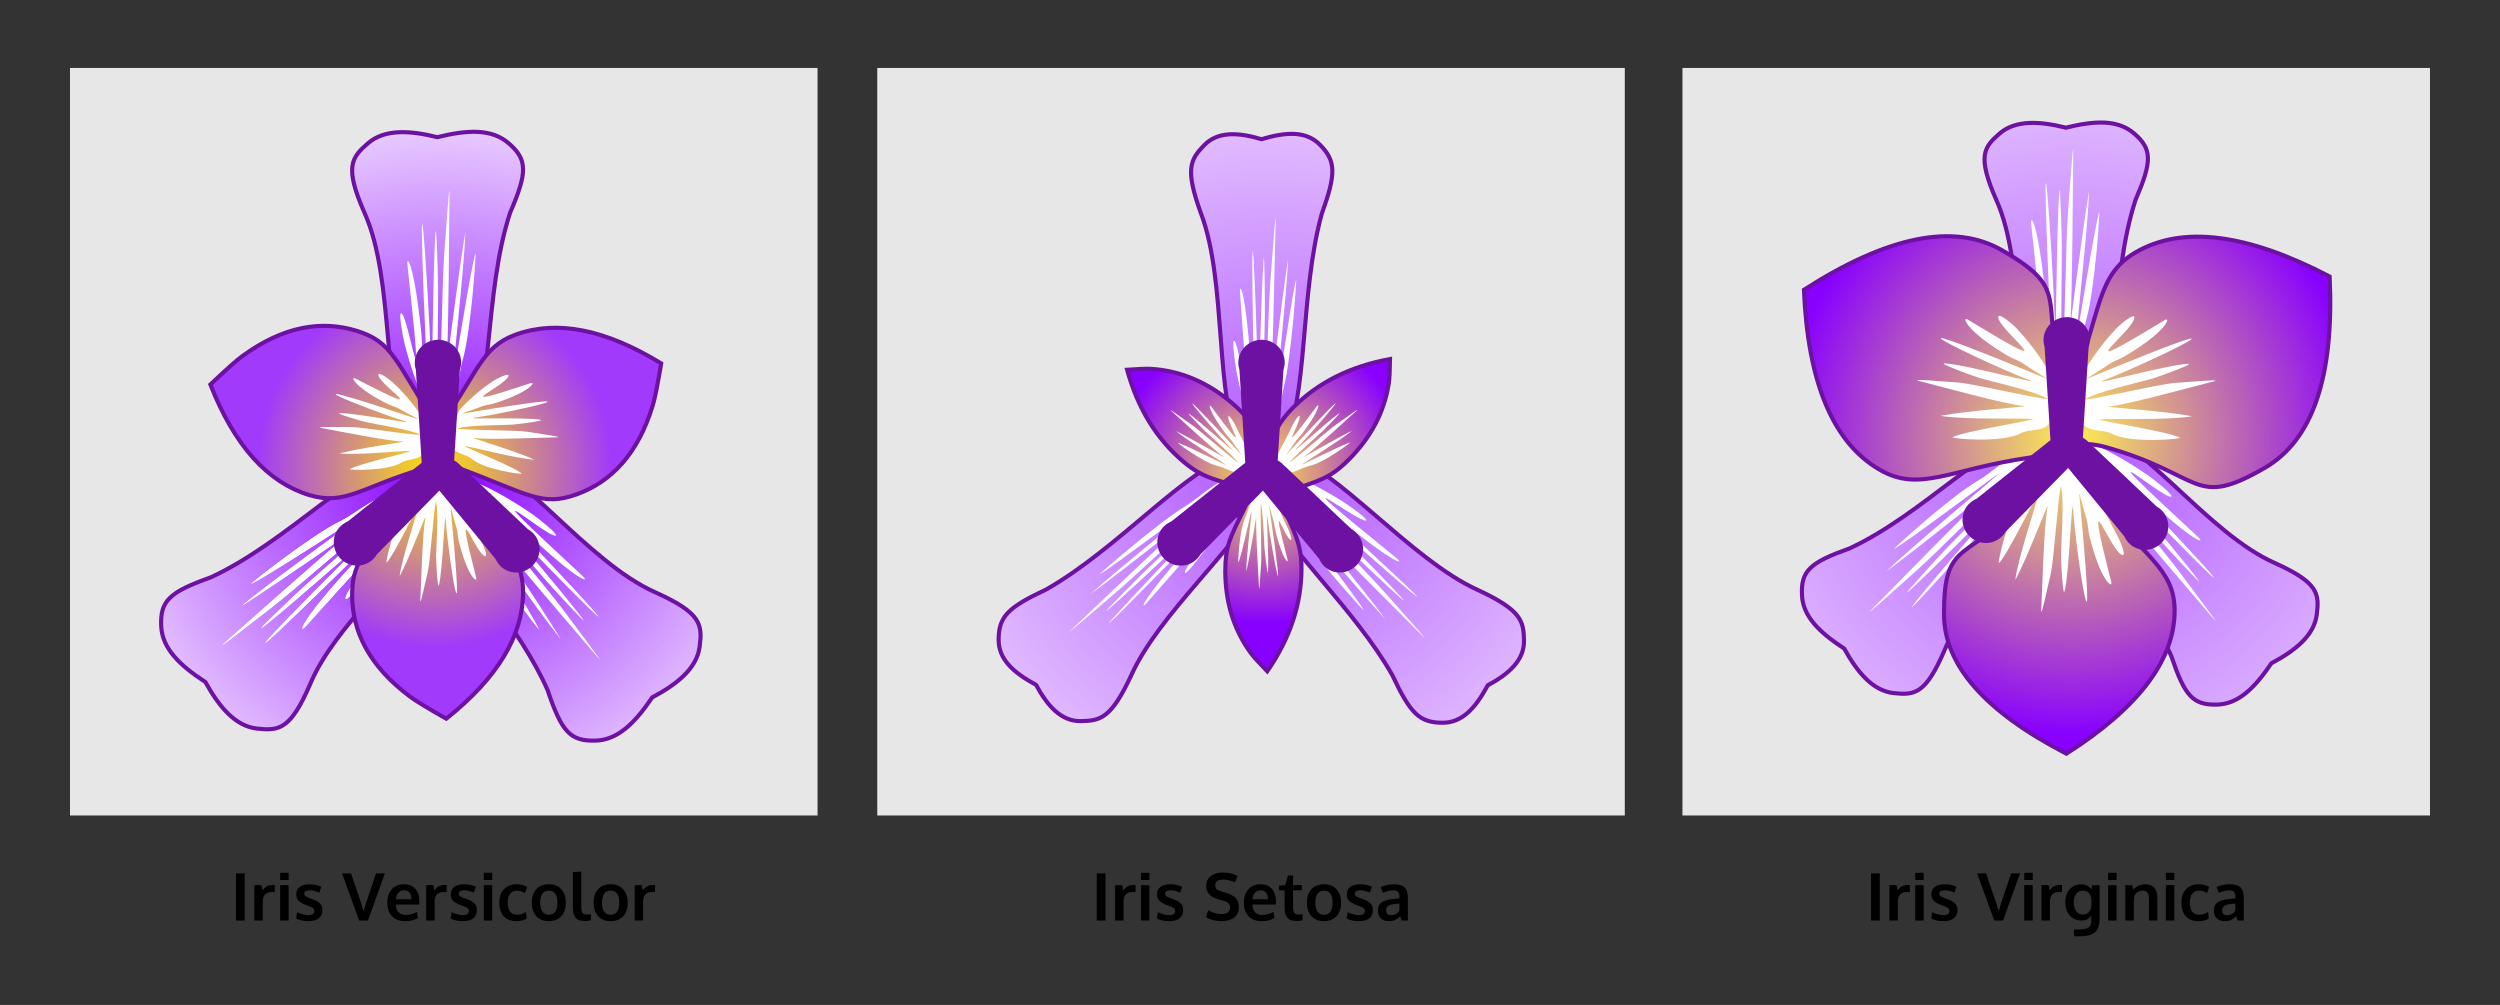 <?xml version="1.0" encoding="UTF-8"?>
<svg width="1214px" height="488px" viewBox="0 0 1214 488" version="1.1" xmlns="http://www.w3.org/2000/svg" xmlns:xlink="http://www.w3.org/1999/xlink">
    <rect x="0" y="0" width="1214" height="488" fill="#333333" stroke="none"/>
    <!-- Generator: Sketch 50 (54983) - http://www.bohemiancoding.com/sketch -->
    <title>iris species</title>
    <desc>Created with Sketch.</desc>
    <defs>
        <radialGradient cx="52.037%" cy="56.839%" fx="52.037%" fy="56.839%" r="96.697%" gradientTransform="translate(0.52,0.568),scale(1,0.886),rotate(-90),translate(-0.52,-0.568)" id="radialGradient-1">
            <stop stop-color="#B056FF" offset="0%"></stop>
            <stop stop-color="#F4E3FF" offset="100%"></stop>
        </radialGradient>
        <radialGradient cx="52.037%" cy="56.839%" fx="52.037%" fy="56.839%" r="72.338%" gradientTransform="translate(0.52,0.568),scale(1,0.886),rotate(-93.17),translate(-0.52,-0.568)" id="radialGradient-2">
            <stop stop-color="#8800FF" offset="0%"></stop>
            <stop stop-color="#F4E3FF" offset="100%"></stop>
        </radialGradient>
        <radialGradient cx="50.782%" cy="40.663%" fx="50.782%" fy="40.663%" r="55.669%" gradientTransform="translate(0.508,0.407),scale(0.983,1),rotate(-90),translate(-0.508,-0.407)" id="radialGradient-3">
            <stop stop-color="#FFEF4E" offset="0%"></stop>
            <stop stop-color="#8800FF" offset="100%"></stop>
        </radialGradient>
        <radialGradient cx="52.037%" cy="56.839%" fx="52.037%" fy="56.839%" r="88.712%" gradientTransform="translate(0.52,0.568),scale(1,0.892),rotate(43.196),translate(-0.52,-0.568)" id="radialGradient-4">
            <stop stop-color="#B056FF" offset="0%"></stop>
            <stop stop-color="#F4E3FF" offset="100%"></stop>
        </radialGradient>
        <radialGradient cx="51.65%" cy="37.003%" fx="51.65%" fy="37.003%" r="56.641%" gradientTransform="translate(0.517,0.37),scale(1,0.842),rotate(-90),translate(-0.517,-0.37)" id="radialGradient-5">
            <stop stop-color="#FFE543" offset="0%"></stop>
            <stop stop-color="#8800FF" offset="100%"></stop>
        </radialGradient>
        <radialGradient cx="49.668%" cy="36.956%" fx="49.668%" fy="36.956%" r="45.275%" gradientTransform="translate(0.497,0.37),scale(0.871,1),rotate(158.374),translate(-0.497,-0.37)" id="radialGradient-6">
            <stop stop-color="#FFE109" offset="0%"></stop>
            <stop stop-color="#A13AFA" offset="100%"></stop>
        </radialGradient>
    </defs>
    <g id="iris-species"  stroke="none" stroke-width="1" fill="none" fill-rule="evenodd">



<g id="box1-versicolor">
        <!-- bg box 1 -->
        <rect id="Rectangle" fill="#E7E7E7" x="34" y="33" width="363" height="363"></rect>
        <!-- Iris Verisolor title -->
        <path d="M114.578,447 L114.578,424.109 L118.812,424.109 L118.812,447 L114.578,447 Z M123.5,447 L123.5,429.828 L126.938,429.828 L127.469,432.453 C128.594,430.651 130.224,429.75 132.359,429.75 C132.807,429.75 133.172,429.771 133.453,429.812 L133.391,433.234 C132.974,433.172 132.542,433.141 132.094,433.141 C130.583,433.141 129.456,433.542 128.711,434.344 C127.966,435.146 127.594,436.26 127.594,437.688 L127.594,447 L123.5,447 Z M136.047,447 L136.047,429.828 L140.141,429.828 L140.141,447 L136.047,447 Z M136.047,427.328 L136.047,423.828 L140.156,423.828 L140.156,427.328 L136.047,427.328 Z M149.891,447.312 C147.359,447.312 145.333,446.88 143.812,446.016 L144.234,442.938 C144.922,443.313 145.797,443.648 146.859,443.945 C147.922,444.242 148.891,444.391 149.766,444.391 C150.672,444.391 151.378,444.221 151.883,443.883 C152.388,443.544 152.646,443.047 152.656,442.391 C152.656,441.797 152.419,441.328 151.945,440.984 C151.471,440.641 150.568,440.214 149.234,439.703 C148.776,439.536 148.479,439.427 148.344,439.375 C146.76,438.76 145.62,438.076 144.922,437.32 C144.224,436.565 143.875,435.542 143.875,434.25 C143.875,432.687 144.44,431.49 145.57,430.656 C146.701,429.823 148.276,429.406 150.297,429.406 C152.484,429.406 154.406,429.818 156.062,430.641 L155.047,433.469 C153.411,432.708 151.854,432.328 150.375,432.328 C149.552,432.328 148.909,432.466 148.445,432.742 C147.982,433.018 147.75,433.437 147.75,434 C147.75,434.531 147.974,434.945 148.422,435.242 C148.87,435.539 149.745,435.927 151.047,436.406 C151.089,436.417 151.224,436.464 151.453,436.547 C151.682,436.63 151.859,436.698 151.984,436.75 C153.557,437.323 154.714,438.008 155.453,438.805 C156.193,439.602 156.562,440.641 156.562,441.922 C156.552,443.641 155.969,444.969 154.812,445.906 C153.656,446.844 152.016,447.312 149.891,447.312 Z M174.406,447 L166.078,424.109 L170.438,424.109 L175.281,438.25 C175.469,438.74 175.901,440.172 176.578,442.547 C176.62,442.38 176.812,441.695 177.156,440.492 C177.5,439.289 177.724,438.552 177.828,438.281 C177.953,437.927 178.745,435.576 180.203,431.227 C181.661,426.878 182.458,424.505 182.594,424.109 L186.906,424.109 L178.688,447 L174.406,447 Z M196.828,447.328 C194.068,447.328 191.919,446.534 190.383,444.945 C188.846,443.357 188.078,441.161 188.078,438.359 C188.078,435.63 188.802,433.458 190.25,431.844 C191.698,430.229 193.672,429.417 196.172,429.406 C198.536,429.406 200.372,430.146 201.68,431.625 C202.987,433.104 203.641,435.068 203.641,437.516 C203.641,437.693 203.638,437.979 203.633,438.375 C203.628,438.771 203.625,439.062 203.625,439.25 L192.203,439.25 C192.245,440.854 192.685,442.096 193.523,442.977 C194.362,443.857 195.516,444.297 196.984,444.297 C198.859,444.297 200.661,443.807 202.391,442.828 L202.969,445.734 C201.25,446.797 199.203,447.328 196.828,447.328 Z M192.281,436.672 L199.781,436.672 C199.781,435.276 199.464,434.203 198.828,433.453 C198.193,432.703 197.313,432.328 196.188,432.328 C195.135,432.328 194.247,432.693 193.523,433.422 C192.799,434.151 192.385,435.234 192.281,436.672 Z M206.984,447 L206.984,429.828 L210.422,429.828 L210.953,432.453 C212.078,430.651 213.708,429.75 215.844,429.75 C216.292,429.75 216.656,429.771 216.938,429.812 L216.875,433.234 C216.458,433.172 216.026,433.141 215.578,433.141 C214.068,433.141 212.94,433.542 212.195,434.344 C211.451,435.146 211.078,436.26 211.078,437.688 L211.078,447 L206.984,447 Z M224.922,447.312 C222.391,447.312 220.365,446.88 218.844,446.016 L219.266,442.938 C219.953,443.313 220.828,443.648 221.891,443.945 C222.953,444.242 223.922,444.391 224.797,444.391 C225.703,444.391 226.409,444.221 226.914,443.883 C227.419,443.544 227.677,443.047 227.688,442.391 C227.688,441.797 227.451,441.328 226.977,440.984 C226.503,440.641 225.599,440.214 224.266,439.703 C223.807,439.536 223.51,439.427 223.375,439.375 C221.792,438.76 220.651,438.076 219.953,437.32 C219.255,436.565 218.906,435.542 218.906,434.25 C218.906,432.687 219.471,431.49 220.602,430.656 C221.732,429.823 223.307,429.406 225.328,429.406 C227.516,429.406 229.437,429.818 231.094,430.641 L230.078,433.469 C228.443,432.708 226.885,432.328 225.406,432.328 C224.583,432.328 223.94,432.466 223.477,432.742 C223.013,433.018 222.781,433.437 222.781,434 C222.781,434.531 223.005,434.945 223.453,435.242 C223.901,435.539 224.776,435.927 226.078,436.406 C226.12,436.417 226.255,436.464 226.484,436.547 C226.714,436.63 226.891,436.698 227.016,436.75 C228.589,437.323 229.745,438.008 230.484,438.805 C231.224,439.602 231.594,440.641 231.594,441.922 C231.583,443.641 231,444.969 229.844,445.906 C228.687,446.844 227.047,447.312 224.922,447.312 Z M234.922,447 L234.922,429.828 L239.016,429.828 L239.016,447 L234.922,447 Z M234.922,427.328 L234.922,423.828 L239.031,423.828 L239.031,427.328 L234.922,427.328 Z M250.797,447.328 C248.172,447.328 246.128,446.547 244.664,444.984 C243.201,443.422 242.469,441.188 242.469,438.281 C242.469,435.469 243.237,433.286 244.773,431.734 C246.31,430.182 248.333,429.406 250.844,429.406 C252.854,429.406 254.552,429.839 255.938,430.703 L254.969,433.625 C253.552,432.885 252.234,432.516 251.016,432.516 C249.63,432.516 248.539,433.01 247.742,434 C246.945,434.99 246.547,436.432 246.547,438.328 C246.547,440.245 246.94,441.703 247.727,442.703 C248.513,443.703 249.625,444.203 251.062,444.203 C252.563,444.203 254.005,443.76 255.391,442.875 L255.781,445.984 C255.062,446.464 254.318,446.807 253.547,447.016 C252.776,447.224 251.859,447.328 250.797,447.328 Z M266.516,444.219 C267.901,444.219 268.943,443.714 269.641,442.703 C270.339,441.693 270.688,440.245 270.688,438.359 C270.688,436.453 270.339,435 269.641,434 C268.943,433 267.891,432.5 266.484,432.5 C265.099,432.5 264.055,433.003 263.352,434.008 C262.648,435.013 262.297,436.469 262.297,438.375 C262.297,440.25 262.651,441.693 263.359,442.703 C264.068,443.714 265.12,444.219 266.516,444.219 Z M266.406,447.328 C263.865,447.328 261.865,446.505 260.406,444.859 C258.948,443.214 258.219,441.047 258.219,438.359 C258.219,435.589 258.948,433.404 260.406,431.805 C261.865,430.206 263.922,429.406 266.578,429.406 C269.141,429.406 271.148,430.221 272.602,431.852 C274.055,433.482 274.781,435.651 274.781,438.359 C274.781,441.099 274.047,443.279 272.578,444.898 C271.109,446.518 269.052,447.328 266.406,447.328 Z M284.141,447.234 C282.964,447.234 281.987,447.096 281.211,446.82 C280.435,446.544 279.823,446.104 279.375,445.5 C278.927,444.896 278.615,444.177 278.438,443.344 C278.26,442.51 278.172,441.474 278.172,440.234 L278.172,423.5 L282.266,423.234 L282.266,440.156 C282.266,441.698 282.448,442.742 282.812,443.289 C283.177,443.836 283.885,444.109 284.938,444.109 C285.458,444.109 286.12,444.052 286.922,443.938 L287.031,446.859 C287.021,446.859 286.893,446.885 286.648,446.938 C286.404,446.99 286.169,447.034 285.945,447.07 C285.721,447.107 285.438,447.143 285.094,447.18 C284.75,447.216 284.432,447.234 284.141,447.234 Z M296.547,444.219 C297.932,444.219 298.974,443.714 299.672,442.703 C300.37,441.693 300.719,440.245 300.719,438.359 C300.719,436.453 300.37,435 299.672,434 C298.974,433 297.922,432.5 296.516,432.5 C295.13,432.5 294.086,433.003 293.383,434.008 C292.68,435.013 292.328,436.469 292.328,438.375 C292.328,440.25 292.682,441.693 293.391,442.703 C294.099,443.714 295.151,444.219 296.547,444.219 Z M296.438,447.328 C293.896,447.328 291.896,446.505 290.438,444.859 C288.979,443.214 288.25,441.047 288.25,438.359 C288.25,435.589 288.979,433.404 290.438,431.805 C291.896,430.206 293.953,429.406 296.609,429.406 C299.172,429.406 301.18,430.221 302.633,431.852 C304.086,433.482 304.812,435.651 304.812,438.359 C304.812,441.099 304.078,443.279 302.609,444.898 C301.141,446.518 299.083,447.328 296.438,447.328 Z M308.172,447 L308.172,429.828 L311.609,429.828 L312.141,432.453 C313.266,430.651 314.896,429.75 317.031,429.75 C317.479,429.75 317.844,429.771 318.125,429.812 L318.062,433.234 C317.646,433.172 317.214,433.141 316.766,433.141 C315.255,433.141 314.128,433.542 313.383,434.344 C312.638,435.146 312.266,436.26 312.266,437.688 L312.266,447 L308.172,447 Z" id="Iris-Versicolor" fill="#000000"></path>

        <!-- Sepal Text -->
        <!-- <path d="M52.7109375,239.140625 C54.515634,240.031254 56.4492084,240.476562 58.5117188,240.476562 C61.0507939,240.476562 62.3203125,239.320324 62.3203125,237.007812 C62.3203125,236.257809 62.1191426,235.650393 61.7167969,235.185547 C61.3144511,234.720701 60.5820366,234.35547 59.5195312,234.089844 L56.0742188,233.222656 C53.4413931,232.55859 52.125,231.152354 52.125,229.003906 C52.125,227.355461 52.6914006,226.130863 53.8242188,225.330078 C54.9570369,224.529293 56.5234275,224.128906 58.5234375,224.128906 C59.5703177,224.128906 60.5507767,224.242186 61.4648438,224.46875 C62.3789108,224.695314 63.1445282,224.999998 63.7617188,225.382812 L63.1757812,227.035156 C62.6523411,226.746092 61.9589887,226.488282 61.0957031,226.261719 C60.2324176,226.035155 59.3593794,225.921875 58.4765625,225.921875 C55.6484234,225.921875 54.234375,226.902334 54.234375,228.863281 C54.234375,229.527347 54.4511697,230.060545 54.8847656,230.462891 C55.3183615,230.865236 55.9687457,231.171874 56.8359375,231.382812 L60.1289062,232.179688 C61.5351633,232.515627 62.6015589,233.052731 63.328125,233.791016 C64.0546911,234.529301 64.4179688,235.578118 64.4179688,236.9375 C64.4179688,238.703134 63.8769585,240.033199 62.7949219,240.927734 C61.7128852,241.82227 60.2421968,242.269531 58.3828125,242.269531 C56.9921805,242.269531 55.7558648,242.126955 54.6738281,241.841797 C53.5917915,241.556639 52.7343782,241.218752 52.1015625,240.828125 L52.7109375,239.140625 Z M72.1054688,230.492188 C71.1054637,230.492188 70.2890657,230.8457 69.65625,231.552734 C69.0234343,232.259769 68.6523443,233.226556 68.5429688,234.453125 L75.328125,234.453125 C75.328125,233.179681 75.0410185,232.201175 74.4667969,231.517578 C73.8925753,230.833981 73.1054738,230.492188 72.1054688,230.492188 Z M72.4921875,242.269531 C70.6249907,242.269531 69.1543022,241.675787 68.0800781,240.488281 C67.005854,239.300775 66.46875,237.675792 66.46875,235.613281 C66.46875,233.621084 66.9882761,232.005866 68.0273438,230.767578 C69.0664114,229.529291 70.4335853,228.898438 72.1289062,228.875 C73.7226642,228.875 74.9863235,229.419916 75.9199219,230.509766 C76.8535203,231.599615 77.3203125,233.054678 77.3203125,234.875 C77.3203125,234.96875 77.3183594,235.140624 77.3144531,235.390625 C77.3105469,235.640626 77.3085938,235.820312 77.3085938,235.929688 L68.484375,235.929688 C68.5078126,237.390632 68.884762,238.529293 69.6152344,239.345703 C70.3457068,240.162113 71.3281188,240.570312 72.5625,240.570312 C73.9218818,240.570312 75.2851494,240.210941 76.6523438,239.492188 L76.9570312,241.074219 C75.6523372,241.871098 74.1640709,242.269531 72.4921875,242.269531 Z M80.0390625,247.578125 L80.0390625,229.144531 L81.7617188,229.144531 L81.9492188,230.890625 C83.0742244,229.546868 84.4257734,228.875 86.0039062,228.875 C87.1757871,228.875 88.1679647,229.167966 88.9804688,229.753906 C89.7929728,230.339847 90.3925762,231.132808 90.7792969,232.132812 C91.1660176,233.132817 91.359375,234.300775 91.359375,235.636719 C91.359375,236.917975 91.1484396,238.056636 90.7265625,239.052734 C90.3046854,240.048833 89.685551,240.833982 88.8691406,241.408203 C88.0527303,241.982425 87.0976617,242.269531 86.0039062,242.269531 C85.1757771,242.269531 84.3984411,242.083986 83.671875,241.712891 C82.9453089,241.341795 82.3632834,240.851566 81.9257812,240.242188 C81.9726565,241.085942 81.9960938,241.906246 81.9960938,242.703125 L81.9960938,247.449219 L80.0390625,247.578125 Z M85.734375,240.617188 C86.328128,240.617188 86.8593727,240.482423 87.328125,240.212891 C87.7968773,239.943358 88.1757798,239.574221 88.4648438,239.105469 C88.7539077,238.636716 88.9726555,238.103519 89.1210938,237.505859 C89.269532,236.9082 89.34375,236.261722 89.34375,235.566406 C89.34375,234.097649 89.0351593,232.892583 88.4179688,231.951172 C87.8007782,231.009761 86.8984434,230.539062 85.7109375,230.539062 C83.2265501,230.539062 81.984375,232.144515 81.984375,235.355469 C81.984375,237.097665 82.2753877,238.410152 82.8574219,239.292969 C83.439456,240.175786 84.3984308,240.617188 85.734375,240.617188 Z M97.828125,240.6875 C98.7578171,240.6875 99.5761683,240.431643 100.283203,239.919922 C100.990238,239.408201 101.445311,238.718754 101.648438,237.851562 L101.648438,235.683594 C101.609375,235.683594 101.373049,235.703125 100.939453,235.742188 C100.505857,235.78125 100.222657,235.804687 100.089844,235.8125 C98.3945228,235.960938 97.212894,236.238279 96.5449219,236.644531 C95.8769498,237.050783 95.5429688,237.703121 95.5429688,238.601562 C95.5429688,239.289066 95.7460917,239.808592 96.1523438,240.160156 C96.5585958,240.511721 97.1171839,240.6875 97.828125,240.6875 Z M102.082031,242 C101.964843,241.499998 101.851563,240.96094 101.742188,240.382812 C101.031246,241.093754 100.363284,241.585936 99.7382812,241.859375 C99.1132781,242.132814 98.3789105,242.269531 97.5351562,242.269531 C96.3320252,242.269531 95.365238,241.955081 94.6347656,241.326172 C93.9042932,240.697262 93.5390625,239.792975 93.5390625,238.613281 C93.5390625,237.300775 94.0371044,236.328128 95.0332031,235.695312 C96.0293019,235.062497 97.4648344,234.66797 99.3398438,234.511719 C99.5976575,234.488281 99.9863255,234.455078 100.505859,234.412109 C101.025393,234.36914 101.414061,234.335938 101.671875,234.3125 L101.671875,233.175781 C101.671875,232.269527 101.46094,231.597658 101.039062,231.160156 C100.617185,230.722654 99.9531295,230.503906 99.046875,230.503906 C97.7812437,230.503906 96.5039127,230.816403 95.2148438,231.441406 C95.1757811,231.347656 95.0742196,231.076174 94.9101562,230.626953 C94.7460929,230.177732 94.6601563,229.945313 94.6523438,229.929688 C95.2226591,229.609373 95.9003867,229.353517 96.6855469,229.162109 C97.4707071,228.970702 98.2695272,228.875 99.0820312,228.875 C100.683602,228.875 101.837887,229.224606 102.544922,229.923828 C103.251957,230.62305 103.605469,231.812492 103.605469,233.492188 L103.605469,242 L102.082031,242 Z M110.4375,242.234375 C109.187494,242.234375 108.302737,241.898441 107.783203,241.226562 C107.263669,240.554684 107.003906,239.386727 107.003906,237.722656 L107.003906,224.152344 L108.949219,224.035156 L108.949219,236.949219 C108.949219,237.480471 108.955078,237.906248 108.966797,238.226562 C108.978516,238.546877 109.007812,238.861327 109.054688,239.169922 C109.101563,239.478517 109.164062,239.710937 109.242188,239.867188 C109.320313,240.023438 109.433593,240.166015 109.582031,240.294922 C109.730469,240.423829 109.908202,240.509765 110.115234,240.552734 C110.322267,240.595703 110.578123,240.617188 110.882812,240.617188 C111.132814,240.617188 111.624996,240.570313 112.359375,240.476562 L112.464844,242.035156 C111.660152,242.167969 110.984378,242.234375 110.4375,242.234375 Z" id="Sepal" fill="#000000"></path> -->
        <!-- Petal Text -->
        <!-- <path d="M313.785156,125 L311.710938,125 L311.710938,107.46875 L317.359375,107.46875 C318.218754,107.46875 318.99609,107.558593 319.691406,107.738281 C320.386722,107.91797 321.003904,108.191404 321.542969,108.558594 C322.082034,108.925783 322.499999,109.417966 322.796875,110.035156 C323.093751,110.652347 323.242188,111.37109 323.242188,112.191406 C323.242188,112.871097 323.179688,113.478513 323.054688,114.013672 C322.929687,114.548831 322.714845,115.050779 322.410156,115.519531 C322.105467,115.988284 321.707034,116.376952 321.214844,116.685547 C320.722654,116.994142 320.091801,117.236327 319.322266,117.412109 C318.552731,117.587892 317.660161,117.675781 316.644531,117.675781 C315.83984,117.675781 314.886724,117.625001 313.785156,117.523438 L313.785156,125 Z M316.84375,115.882812 C317.609379,115.882812 318.265622,115.808594 318.8125,115.660156 C319.359378,115.511718 319.779295,115.328126 320.072266,115.109375 C320.365236,114.890624 320.595702,114.605471 320.763672,114.253906 C320.931641,113.902342 321.035156,113.58008 321.074219,113.287109 C321.113281,112.994139 321.132812,112.640627 321.132812,112.226562 C321.132812,111.23437 320.798831,110.503909 320.130859,110.035156 C319.462887,109.566404 318.554693,109.332031 317.40625,109.332031 L313.785156,109.332031 L313.785156,115.859375 C315.292976,115.875 316.312497,115.882812 316.84375,115.882812 Z M330.308594,113.492188 C329.308589,113.492188 328.492191,113.8457 327.859375,114.552734 C327.226559,115.259769 326.855469,116.226556 326.746094,117.453125 L333.53125,117.453125 C333.53125,116.179681 333.244143,115.201175 332.669922,114.517578 C332.0957,113.833981 331.308599,113.492188 330.308594,113.492188 Z M330.695312,125.269531 C328.828116,125.269531 327.357427,124.675787 326.283203,123.488281 C325.208979,122.300775 324.671875,120.675792 324.671875,118.613281 C324.671875,116.621084 325.191401,115.005866 326.230469,113.767578 C327.269536,112.529291 328.63671,111.898438 330.332031,111.875 C331.925789,111.875 333.189448,112.419916 334.123047,113.509766 C335.056645,114.599615 335.523438,116.054678 335.523438,117.875 C335.523438,117.96875 335.521484,118.140624 335.517578,118.390625 C335.513672,118.640626 335.511719,118.820312 335.511719,118.929688 L326.6875,118.929688 C326.710938,120.390632 327.087887,121.529293 327.818359,122.345703 C328.548832,123.162113 329.531244,123.570312 330.765625,123.570312 C332.125007,123.570312 333.488274,123.210941 334.855469,122.492188 L335.160156,124.074219 C333.855462,124.871098 332.367196,125.269531 330.695312,125.269531 Z M342.34375,125.234375 C341.078119,125.234375 340.17969,124.925784 339.648438,124.308594 C339.117185,123.691403 338.835938,122.695319 338.804688,121.320312 L338.804688,113.597656 L336.894531,113.597656 L336.976562,112.308594 L338.792969,112.144531 L339.460938,109.203125 L340.75,109.15625 L340.75,112.144531 L344.324219,112.144531 L344.324219,113.597656 L340.75,113.597656 L340.75,120.96875 C340.75,121.945317 340.898436,122.632811 341.195312,123.03125 C341.492189,123.429689 341.999996,123.628906 342.71875,123.628906 C342.976564,123.628906 343.535152,123.566407 344.394531,123.441406 L344.476562,124.988281 C343.54687,125.152345 342.83594,125.234375 342.34375,125.234375 Z M350.277344,123.6875 C351.207036,123.6875 352.025387,123.431643 352.732422,122.919922 C353.439457,122.408201 353.89453,121.718754 354.097656,120.851562 L354.097656,118.683594 C354.058594,118.683594 353.822268,118.703125 353.388672,118.742188 C352.955076,118.78125 352.671876,118.804687 352.539062,118.8125 C350.843742,118.960938 349.662113,119.238279 348.994141,119.644531 C348.326169,120.050783 347.992188,120.703121 347.992188,121.601562 C347.992188,122.289066 348.19531,122.808592 348.601562,123.160156 C349.007815,123.511721 349.566403,123.6875 350.277344,123.6875 Z M354.53125,125 C354.414062,124.499998 354.300782,123.96094 354.191406,123.382812 C353.480465,124.093754 352.812503,124.585936 352.1875,124.859375 C351.562497,125.132814 350.828129,125.269531 349.984375,125.269531 C348.781244,125.269531 347.814457,124.955081 347.083984,124.326172 C346.353512,123.697262 345.988281,122.792975 345.988281,121.613281 C345.988281,120.300775 346.486323,119.328128 347.482422,118.695312 C348.478521,118.062497 349.914053,117.66797 351.789062,117.511719 C352.046876,117.488281 352.435544,117.455078 352.955078,117.412109 C353.474612,117.36914 353.86328,117.335938 354.121094,117.3125 L354.121094,116.175781 C354.121094,115.269527 353.910158,114.597658 353.488281,114.160156 C353.066404,113.722654 352.402348,113.503906 351.496094,113.503906 C350.230462,113.503906 348.953131,113.816403 347.664062,114.441406 C347.625,114.347656 347.523438,114.076174 347.359375,113.626953 C347.195312,113.177732 347.109375,112.945313 347.101562,112.929688 C347.671878,112.609373 348.349605,112.353517 349.134766,112.162109 C349.919926,111.970702 350.718746,111.875 351.53125,111.875 C353.132821,111.875 354.287106,112.224606 354.994141,112.923828 C355.701175,113.62305 356.054688,114.812492 356.054688,116.492188 L356.054688,125 L354.53125,125 Z M362.886719,125.234375 C361.636712,125.234375 360.751956,124.898441 360.232422,124.226562 C359.712888,123.554684 359.453125,122.386727 359.453125,120.722656 L359.453125,107.152344 L361.398438,107.035156 L361.398438,119.949219 C361.398438,120.480471 361.404297,120.906248 361.416016,121.226562 C361.427734,121.546877 361.457031,121.861327 361.503906,122.169922 C361.550781,122.478517 361.613281,122.710937 361.691406,122.867188 C361.769532,123.023438 361.882812,123.166015 362.03125,123.294922 C362.179688,123.423829 362.357421,123.509765 362.564453,123.552734 C362.771485,123.595703 363.027342,123.617188 363.332031,123.617188 C363.582032,123.617188 364.074215,123.570313 364.808594,123.476562 L364.914062,125.035156 C364.109371,125.167969 363.433596,125.234375 362.886719,125.234375 Z" id="Petal-Copy" fill="#000000"></path> -->
        <!-- Sepal Text Arrow -->
        <!-- <path d="M85,253 L128.192675,287.108545" id="Line-2" stroke="#000000" stroke-width="4" stroke-linecap="round"></path> -->
        <!-- Petal Text Arrow -->
        <!-- <path d="M337.108545,131 L303,174.192675" id="Line-2-Copy" stroke="#000000" stroke-width="4" stroke-linecap="round"></path> -->

        <!-- box 1 sepal -->
        <path d="M214.238,221.917 C212.681,222.036 211.089,222.027 209.554,221.889 C210.394,222.489 211.221,223.164 212.015,223.893 C212.722,223.196 213.469,222.531 214.238,221.917 Z M224.404,218.04 C224.478,218.057 224.553,218.075 224.626,218.096 C252.306,225.738 284.805,273.002 318.586,287.799 C340.568,297.716 341.118,303.34 339.756,313.982 C338.394,324.624 328.747,332.26 316.727,338.664 C308.134,351.341 299.898,359.333 289.212,359.647 C276.898,360.008 272.732,355.382 265.946,335.196 C252.337,304.217 224.636,275.823 212.254,251.177 C197.032,275.816 162.496,303.748 150.629,332.179 C141.097,354.33 135.483,354.979 124.819,353.803 C114.155,352.627 106.352,343.115 99.739,331.208 C86.914,322.838 78.779,314.742 78.279,304.064 C77.702,291.757 82.255,287.512 102.32,280.374 C140.003,263.03 173.43,224.576 201.408,219.235 C200.88,218.818 200.442,218.353 200.115,217.84 C184.658,193.639 192.132,136.769 176.93,103.169 C167.23,81.091 170.584,76.544 178.717,69.546 C186.85,62.548 199.129,63.329 212.347,66.613 C227.215,62.942 238.683,62.514 246.834,69.43 C256.228,77.402 256.228,83.627 247.763,103.169 C234.715,142.66 240.103,193.494 224.781,217.522 C224.668,217.7 224.542,217.872 224.404,218.04 Z" id="Combined-Shape" stroke="#6C11A2" stroke-width="2" fill="url(#radialGradient-2)"></path>
        <!-- box 1 sepal highlight-top -->
        <path d="M262.447,143.973 C259.553,142.156 249.571,136.786 235.23,131.784 C231.614,130.523 219.488,127.154 220.327,128.869 C222.303,132.915 279.761,146.176 196.915,129.771 C191.29,128.657 195.487,132.915 228.742,139.258 C233.161,140.101 238.008,140.497 242.051,141.478 C246.172,142.477 262.882,145.622 258.213,145.007 C104.6,124.772 206.866,140.913 245.302,145.602 C260.303,147.432 195.519,141.978 179.788,141.954 C174.307,141.946 201.997,145.097 207.287,145.602 C215.386,146.375 251.694,148.703 261.363,150.747 C251.694,150.747 201.37,147.117 189.675,147.045 C179.869,146.986 151.588,146.358 160.696,147.045 C178.614,148.398 225.798,152.433 243.117,152.911 C246.817,153.013 200.3,154.572 178.063,156.363 C196.915,157.301 243.182,156.088 250.112,156.363 C254.024,156.518 194.722,160.471 188.112,162.14 C186.854,162.457 225.972,163.388 240.965,160.369 C247.682,159.016 259.244,159.775 262.985,157.333 C268.256,153.89 263.38,149.512 263.578,145.602 L262.447,143.973 Z" id="Path-2-Copy" fill="#FFFFFF" transform="translate(212.179, 145.459) scale(1, -1) rotate(-95) translate(-212.179, -145.459) "></path>
        <!-- box 1 sepal highlight-left -->
        <path d="M201.592,280.817 C198.697,279.001 188.715,273.631 174.374,268.629 C170.758,267.368 158.632,263.999 159.471,265.714 C161.447,269.76 218.905,283.021 136.059,266.616 C130.434,265.502 134.631,269.76 167.886,276.103 C172.305,276.946 177.152,277.342 181.195,278.323 C185.316,279.322 202.026,282.467 197.357,281.852 C43.744,261.617 146.01,277.757 184.446,282.447 C199.447,284.277 134.663,278.823 118.932,278.799 C113.451,278.791 141.141,281.942 146.431,282.447 C154.53,283.22 190.838,285.548 200.507,287.592 C190.838,287.592 140.514,283.962 128.819,283.89 C119.013,283.831 90.732,283.203 99.84,283.89 C117.758,285.243 164.942,289.278 182.261,289.756 C185.961,289.858 139.444,291.417 117.207,293.208 C136.059,294.146 182.326,292.933 189.256,293.208 C193.168,293.363 133.866,297.316 127.256,298.985 C125.998,299.302 165.116,300.233 180.109,297.214 C186.826,295.861 198.388,296.62 202.129,294.178 C207.4,290.735 202.524,286.357 202.722,282.447 L201.592,280.817 Z" id="Path-2-Copy" fill="#FFFFFF" transform="translate(151.323, 282.304) scale(1, -1) rotate(-323) translate(-151.323, -282.304) "></path>
        <!-- box 1 sepal highlight-left AGAIN ?-->
        <path d="M201.592,280.817 C198.697,279.001 188.715,273.631 174.374,268.629 C170.758,267.368 158.632,263.999 159.471,265.714 C161.447,269.76 218.905,283.021 136.059,266.616 C130.434,265.502 134.631,269.76 167.886,276.103 C172.305,276.946 177.152,277.342 181.195,278.323 C185.316,279.322 202.026,282.467 197.357,281.852 C43.744,261.617 146.01,277.757 184.446,282.447 C199.447,284.277 134.663,278.823 118.932,278.799 C113.451,278.791 141.141,281.942 146.431,282.447 C154.53,283.22 190.838,285.548 200.507,287.592 C190.838,287.592 140.514,283.962 128.819,283.89 C119.013,283.831 90.732,283.203 99.84,283.89 C117.758,285.243 164.942,289.278 182.261,289.756 C185.961,289.858 139.444,291.417 117.207,293.208 C136.059,294.146 182.326,292.933 189.256,293.208 C193.168,293.363 133.866,297.316 127.256,298.985 C125.998,299.302 165.116,300.233 180.109,297.214 C186.826,295.861 198.388,296.62 202.129,294.178 C207.4,290.735 202.524,286.357 202.722,282.447 L201.592,280.817 Z" id="Path-2-Copy-2" fill="#FFFFFF" transform="translate(151.323, 282.304) scale(1, -1) rotate(-323) translate(-151.323, -282.304) "></path>
        <!-- box 1 sepal highlight-right-->
        <path d="M311.394,274.985 C308.499,273.168 298.518,267.798 284.176,262.796 C280.56,261.535 268.435,258.166 269.273,259.881 C271.25,263.927 328.707,277.188 245.861,260.783 C240.237,259.669 244.434,263.927 277.688,270.27 C282.108,271.113 286.954,271.509 290.998,272.49 C295.119,273.489 311.829,276.634 307.16,276.019 C153.547,255.784 255.812,271.925 294.249,276.614 C309.249,278.444 244.465,272.99 228.734,272.966 C223.253,272.958 250.943,276.109 256.233,276.614 C264.333,277.387 300.64,279.715 310.309,281.759 C300.64,281.759 250.316,278.129 238.621,278.057 C228.815,277.998 200.535,277.37 209.643,278.057 C227.561,279.41 274.744,283.445 292.063,283.923 C295.764,284.025 249.246,285.584 227.01,287.375 C245.861,288.313 292.129,287.1 299.059,287.375 C302.971,287.53 243.668,291.483 237.058,293.152 C235.801,293.469 274.918,294.4 289.911,291.381 C296.628,290.028 308.19,290.787 311.931,288.345 C317.203,284.902 312.327,280.524 312.524,276.614 L311.394,274.985 Z" id="Path-2-Copy-3" fill="#FFFFFF" transform="translate(261.125, 276.471) scale(1, -1) rotate(-234) translate(-261.125, -276.471) "></path>
        <!-- box 1 petal-->
        <path d="M218.765,225.952 C221.328,231.096 223.633,235.225 225.681,238.34 C242.406,263.772 254,269.076 254,287.422 C254,308.702 241.568,329.228 216.704,349 C207.689,343.892 201.798,340.303 199.033,338.235 C179.189,323.39 171,306.487 171,288.886 C171,270.523 178.991,266.925 203.401,238.296 C205.663,235.644 208.041,231.659 210.537,226.342 C208.617,226.773 206.89,227.213 205.355,227.663 C176.144,236.221 167.682,245.758 150.138,240.394 C129.788,234.172 113.793,216.282 102.155,186.724 C109.676,179.596 114.829,175.012 117.616,172.972 C137.614,158.335 156.173,155.446 173.004,160.592 C190.566,165.961 191.67,174.655 211.911,206.369 C212.161,206.761 212.434,207.163 212.728,207.573 C213.189,206.992 213.621,206.43 214.025,205.888 C232.203,181.474 233.222,168.765 250.461,162.49 C270.458,155.212 293.998,159.874 321.082,176.476 C319.365,186.695 318.008,193.457 317.01,196.764 C309.847,220.488 296.765,233.964 280.225,239.984 C262.969,246.265 256.855,239.987 221.604,226.84 C220.747,226.52 219.8,226.224 218.765,225.952 Z" id="Combined-Shape" stroke="#6C11A2" stroke-width="2" fill="url(#radialGradient-6)"></path>

        <!-- box 1 petal highlight left-->
        <path d="M204.622,202.825 C203.24,200.361 198.474,193.078 191.627,186.293 C189.9,184.583 184.111,180.014 184.511,182.34 C185.455,187.827 212.889,205.813 173.332,183.563 C170.647,182.053 172.651,187.827 188.529,196.431 C190.639,197.574 192.953,198.112 194.884,199.441 C196.851,200.796 204.83,205.062 202.601,204.227 C129.254,176.783 178.084,198.675 196.436,205.035 C203.598,207.517 172.666,200.119 165.154,200.088 C162.537,200.077 175.759,204.35 178.285,205.035 C182.152,206.084 199.488,209.241 204.105,212.013 C199.488,212.013 175.459,207.089 169.875,206.993 C165.193,206.912 151.69,206.061 156.039,206.993 C164.594,208.827 187.123,214.3 195.393,214.948 C197.159,215.087 174.949,217.201 164.331,219.63 C173.332,220.903 195.424,219.257 198.733,219.63 C200.601,219.841 172.285,225.202 169.129,227.465 C168.529,227.895 187.206,229.159 194.365,225.063 C197.572,223.229 203.093,224.258 204.879,220.945 C207.396,216.276 205.068,210.338 205.162,205.035 L204.622,202.825 Z" id="Path-2" fill="#FFFFFF" transform="translate(180.62, 204.842) rotate(-2) translate(-180.62, -204.842) "></path>

        <!-- box 1 petal highlight right-->
        <path d="M270.384,203.559 C269.002,201.095 264.236,193.813 257.389,187.027 C255.662,185.317 249.872,180.748 250.273,183.074 C251.216,188.561 278.651,206.547 239.094,184.298 C236.409,182.787 238.412,188.561 254.291,197.165 C256.401,198.308 258.715,198.846 260.646,200.175 C262.613,201.53 270.592,205.796 268.363,204.962 C195.016,177.517 243.846,199.409 262.198,205.769 C269.36,208.251 238.428,200.853 230.916,200.822 C228.299,200.811 241.521,205.084 244.046,205.769 C247.914,206.818 265.25,209.976 269.866,212.747 C265.25,212.747 241.221,207.824 235.637,207.727 C230.955,207.646 217.452,206.795 221.8,207.727 C230.356,209.561 252.885,215.034 261.154,215.682 C262.921,215.821 240.71,217.935 230.093,220.364 C239.094,221.637 261.186,219.991 264.495,220.364 C266.362,220.575 238.047,225.936 234.891,228.199 C234.29,228.629 252.968,229.893 260.127,225.798 C263.334,223.963 268.855,224.992 270.641,221.679 C273.158,217.01 270.83,211.072 270.924,205.769 L270.384,203.559 Z" id="Path-2" fill="#FFFFFF" transform="translate(246.382, 205.576) scale(1, -1) rotate(-191) translate(-246.382, -205.576) "></path>

        <!-- box 1 petal highlight bottom-->
        <path d="M242.806,265.369 C241.424,262.905 227.258,252.069 220.41,245.284 C218.683,243.573 212.894,239.004 213.294,241.33 C214.238,246.818 241.672,264.804 202.116,242.554 C199.43,241.043 201.434,246.818 217.312,255.421 C219.422,256.564 221.736,257.102 223.667,258.431 C225.635,259.787 233.613,264.052 231.384,263.218 C158.037,235.773 206.867,257.665 225.219,264.025 C232.382,266.507 201.449,259.11 193.938,259.078 C191.321,259.067 204.542,263.34 207.068,264.025 C210.935,265.074 228.271,268.232 232.888,271.003 C228.271,271.003 204.242,266.08 198.658,265.983 C193.976,265.902 180.473,265.051 184.822,265.983 C193.377,267.817 215.906,273.29 224.176,273.939 C225.943,274.077 203.732,276.192 193.114,278.621 C202.116,279.893 224.207,278.248 227.516,278.621 C229.384,278.831 201.068,284.192 197.912,286.455 C197.312,286.886 215.989,288.149 223.148,284.054 C226.356,282.219 229.513,281.5 233.662,279.936 C240.751,277.262 243.251,272.883 243.346,267.579 L242.806,265.369 Z" id="Path-2" fill="#FFFFFF" transform="translate(213.658, 263.832) scale(1, -1) rotate(-285) translate(-213.658, -263.832) "></path>

        <!-- box 1 stigma -->
        <path d="M220.112,224.502 L219.499,224.212 L222.31,179.632 L222.341,179.439 L222.603,178.452 C222.831,177.589 222.94,176.7 222.926,175.81 C222.845,170.316 218.231,165.921 212.612,166.001 C211.738,166.014 210.868,166.135 210.025,166.361 C204.512,167.843 201.273,173.417 202.779,178.809 L202.899,179.241 L202.934,179.447 L205.809,225.197 L169.472,253.989 L169.307,254.095 L168.398,254.562 C167.605,254.969 166.872,255.483 166.218,256.089 C162.191,259.825 162.011,266.195 165.831,270.317 C166.425,270.958 167.097,271.523 167.83,271.999 C172.62,275.104 178.929,273.781 181.929,269.054 L182.169,268.676 L182.299,268.512 L213.424,236.733 L241.381,270.779 L241.49,270.941 L241.972,271.842 C242.393,272.628 242.92,273.352 243.537,273.995 C247.343,277.956 253.715,278.025 257.77,274.134 C258.401,273.528 258.954,272.847 259.416,272.106 C262.438,267.262 261.005,260.977 256.226,258.06 L255.844,257.827 L255.678,257.7 L221.798,225.657 C221.295,225.181 220.727,224.793 220.112,224.502 Z" id="Combined-Shape-Copy-2" stroke="#6C11A2" stroke-width="2" fill="#6C11A2" transform="translate(212.039, 221.505) rotate(-360) translate(-212.039, -221.505) "></path>

</g>
<g id="box2-versicolor" zdisplay="none">
        <!-- Iris Setosa Title -->
        <path d="M532.578,447 L532.578,424.109 L536.812,424.109 L536.812,447 L532.578,447 Z M541.5,447 L541.5,429.828 L544.938,429.828 L545.469,432.453 C546.594,430.651 548.224,429.75 550.359,429.75 C550.807,429.75 551.172,429.771 551.453,429.812 L551.391,433.234 C550.974,433.172 550.542,433.141 550.094,433.141 C548.583,433.141 547.456,433.542 546.711,434.344 C545.966,435.146 545.594,436.26 545.594,437.688 L545.594,447 L541.5,447 Z M554.047,447 L554.047,429.828 L558.141,429.828 L558.141,447 L554.047,447 Z M554.047,427.328 L554.047,423.828 L558.156,423.828 L558.156,427.328 L554.047,427.328 Z M567.891,447.312 C565.359,447.312 563.333,446.88 561.812,446.016 L562.234,442.938 C562.922,443.313 563.797,443.648 564.859,443.945 C565.922,444.242 566.891,444.391 567.766,444.391 C568.672,444.391 569.378,444.221 569.883,443.883 C570.388,443.544 570.646,443.047 570.656,442.391 C570.656,441.797 570.419,441.328 569.945,440.984 C569.471,440.641 568.568,440.214 567.234,439.703 C566.776,439.536 566.479,439.427 566.344,439.375 C564.76,438.76 563.62,438.076 562.922,437.32 C562.224,436.565 561.875,435.542 561.875,434.25 C561.875,432.687 562.44,431.49 563.57,430.656 C564.701,429.823 566.276,429.406 568.297,429.406 C570.484,429.406 572.406,429.818 574.062,430.641 L573.047,433.469 C571.411,432.708 569.854,432.328 568.375,432.328 C567.552,432.328 566.909,432.466 566.445,432.742 C565.982,433.018 565.75,433.437 565.75,434 C565.75,434.531 565.974,434.945 566.422,435.242 C566.87,435.539 567.745,435.927 569.047,436.406 C569.089,436.417 569.224,436.464 569.453,436.547 C569.682,436.63 569.859,436.698 569.984,436.75 C571.557,437.323 572.714,438.008 573.453,438.805 C574.193,439.602 574.562,440.641 574.562,441.922 C574.552,443.641 573.969,444.969 572.812,445.906 C571.656,446.844 570.016,447.312 567.891,447.312 Z M593.062,447.312 C590.302,447.312 587.828,446.677 585.641,445.406 L586.672,442.047 C587.651,442.589 588.716,443.026 589.867,443.359 C591.018,443.693 592.141,443.859 593.234,443.859 C594.578,443.859 595.594,443.57 596.281,442.992 C596.969,442.414 597.312,441.583 597.312,440.5 C597.312,439.062 596.354,438.068 594.438,437.516 C594.302,437.474 593.922,437.362 593.297,437.18 C592.672,436.997 592.086,436.82 591.539,436.648 C590.992,436.477 590.599,436.344 590.359,436.25 C587.286,435.167 585.75,433.146 585.75,430.188 C585.75,428.115 586.487,426.516 587.961,425.391 C589.435,424.266 591.391,423.703 593.828,423.703 C596.589,423.703 598.969,424.271 600.969,425.406 L599.688,428.5 C597.646,427.583 595.75,427.125 594,427.125 C592.74,427.125 591.789,427.346 591.148,427.789 C590.508,428.232 590.167,428.969 590.125,430 C590.125,431.271 590.755,432.099 592.016,432.484 C592.266,432.578 592.88,432.781 593.859,433.094 C594.839,433.406 595.474,433.609 595.766,433.703 C597.859,434.391 599.357,435.245 600.258,436.266 C601.159,437.286 601.609,438.708 601.609,440.531 C601.609,442.708 600.839,444.383 599.297,445.555 C597.755,446.727 595.677,447.312 593.062,447.312 Z M612.766,447.328 C610.005,447.328 607.857,446.534 606.32,444.945 C604.784,443.357 604.016,441.161 604.016,438.359 C604.016,435.63 604.74,433.458 606.188,431.844 C607.635,430.229 609.609,429.417 612.109,429.406 C614.474,429.406 616.31,430.146 617.617,431.625 C618.924,433.104 619.578,435.068 619.578,437.516 C619.578,437.693 619.576,437.979 619.57,438.375 C619.565,438.771 619.562,439.062 619.562,439.25 L608.141,439.25 C608.182,440.854 608.622,442.096 609.461,442.977 C610.299,443.857 611.453,444.297 612.922,444.297 C614.797,444.297 616.599,443.807 618.328,442.828 L618.906,445.734 C617.187,446.797 615.141,447.328 612.766,447.328 Z M608.219,436.672 L615.719,436.672 C615.719,435.276 615.401,434.203 614.766,433.453 C614.13,432.703 613.25,432.328 612.125,432.328 C611.073,432.328 610.185,432.693 609.461,433.422 C608.737,434.151 608.323,435.234 608.219,436.672 Z M629.766,447.234 C628.599,447.234 627.628,447.096 626.852,446.82 C626.076,446.544 625.469,446.109 625.031,445.516 C624.594,444.922 624.284,444.221 624.102,443.414 C623.919,442.607 623.828,441.609 623.828,440.422 L623.828,432.312 L621.016,432.312 L621.172,430.094 L624.109,429.828 L625.422,425.172 L627.922,425.156 L627.922,429.828 L632.188,429.828 L632.188,432.312 L627.922,432.312 L627.922,440.5 C627.922,441.802 628.109,442.729 628.484,443.281 C628.859,443.833 629.552,444.109 630.562,444.109 C631.156,444.109 631.792,444.057 632.469,443.953 L632.578,446.891 C632.557,446.891 632.43,446.914 632.195,446.961 C631.961,447.008 631.737,447.049 631.523,447.086 C631.31,447.122 631.036,447.156 630.703,447.188 C630.37,447.219 630.057,447.234 629.766,447.234 Z M642.938,444.219 C644.323,444.219 645.365,443.714 646.062,442.703 C646.76,441.693 647.109,440.245 647.109,438.359 C647.109,436.453 646.76,435 646.062,434 C645.365,433 644.313,432.5 642.906,432.5 C641.521,432.5 640.477,433.003 639.773,434.008 C639.07,435.013 638.719,436.469 638.719,438.375 C638.719,440.25 639.073,441.693 639.781,442.703 C640.49,443.714 641.542,444.219 642.938,444.219 Z M642.828,447.328 C640.286,447.328 638.286,446.505 636.828,444.859 C635.37,443.214 634.641,441.047 634.641,438.359 C634.641,435.589 635.37,433.404 636.828,431.805 C638.286,430.206 640.344,429.406 643,429.406 C645.563,429.406 647.57,430.221 649.023,431.852 C650.477,433.482 651.203,435.651 651.203,438.359 C651.203,441.099 650.469,443.279 649,444.898 C647.531,446.518 645.474,447.328 642.828,447.328 Z M660.031,447.312 C657.5,447.312 655.474,446.88 653.953,446.016 L654.375,442.938 C655.063,443.313 655.937,443.648 657,443.945 C658.063,444.242 659.031,444.391 659.906,444.391 C660.813,444.391 661.518,444.221 662.023,443.883 C662.529,443.544 662.786,443.047 662.797,442.391 C662.797,441.797 662.56,441.328 662.086,440.984 C661.612,440.641 660.708,440.214 659.375,439.703 C658.917,439.536 658.62,439.427 658.484,439.375 C656.901,438.76 655.76,438.076 655.062,437.32 C654.365,436.565 654.016,435.542 654.016,434.25 C654.016,432.687 654.581,431.49 655.711,430.656 C656.841,429.823 658.417,429.406 660.438,429.406 C662.625,429.406 664.547,429.818 666.203,430.641 L665.188,433.469 C663.552,432.708 661.995,432.328 660.516,432.328 C659.693,432.328 659.049,432.466 658.586,432.742 C658.122,433.018 657.891,433.437 657.891,434 C657.891,434.531 658.115,434.945 658.562,435.242 C659.01,435.539 659.885,435.927 661.188,436.406 C661.229,436.417 661.365,436.464 661.594,436.547 C661.823,436.63 662,436.698 662.125,436.75 C663.698,437.323 664.854,438.008 665.594,438.805 C666.333,439.602 666.703,440.641 666.703,441.922 C666.693,443.641 666.109,444.969 664.953,445.906 C663.797,446.844 662.156,447.312 660.031,447.312 Z M674.469,447.328 C672.875,447.328 671.586,446.888 670.602,446.008 C669.617,445.128 669.125,443.859 669.125,442.203 C669.125,440.422 669.708,439.102 670.875,438.242 C672.042,437.383 673.802,436.839 676.156,436.609 C676.479,436.568 676.828,436.526 677.203,436.484 C677.578,436.443 678,436.401 678.469,436.359 C678.938,436.318 679.307,436.281 679.578,436.25 L679.578,435.344 C679.578,434.302 679.339,433.544 678.859,433.07 C678.38,432.596 677.651,432.359 676.672,432.359 C675.276,432.359 673.552,432.75 671.5,433.531 C671.49,433.5 671.318,433.026 670.984,432.109 C670.651,431.193 670.479,430.724 670.469,430.703 C672.49,429.839 674.677,429.406 677.031,429.406 C679.344,429.406 681.026,429.909 682.078,430.914 C683.13,431.919 683.656,433.547 683.656,435.797 L683.656,447 L680.625,447 C680.615,446.958 680.5,446.609 680.281,445.953 C680.062,445.297 679.953,444.948 679.953,444.906 C679.099,445.74 678.263,446.352 677.445,446.742 C676.628,447.133 675.635,447.328 674.469,447.328 Z M675.578,444.422 C676.526,444.422 677.352,444.195 678.055,443.742 C678.758,443.289 679.26,442.74 679.562,442.094 L679.562,438.781 C679.531,438.781 679.258,438.802 678.742,438.844 C678.227,438.885 677.948,438.906 677.906,438.906 C676.25,439.052 675.036,439.365 674.266,439.844 C673.495,440.323 673.109,441.094 673.109,442.156 C673.109,442.885 673.323,443.445 673.75,443.836 C674.177,444.227 674.786,444.422 675.578,444.422 Z" id="Iris-Setosa-Copy" fill="#000000"></path>
        <!-- bg box 2 -->
        <rect id="Rectangle-Copy" fill="#E7E7E7" x="426" y="33" width="363" height="363"></rect>
        <!-- box 2 sepal -->
        <path d="M616.307,221.359 C614.225,221.808 611.935,221.894 609.805,221.61 C610.915,222.394 611.97,223.327 612.903,224.345 C613.927,223.207 615.091,222.182 616.307,221.359 Z M621.008,219.381 C621.882,219.259 622.726,219.3 623.507,219.539 C649.522,227.484 685.054,271.754 717.515,286.443 C738.675,296.263 739.905,301.414 740.061,311.078 C740.217,320.741 732.492,327.371 722.462,332.793 C716.347,344.059 709.944,351.063 700.326,350.975 C689.243,350.872 684.875,346.505 676.111,327.846 C658.083,296.121 624.951,266.668 612.65,242.298 C599.282,267.218 562.584,298.65 549.469,327.633 C539.649,348.794 534.498,350.024 524.834,350.179 C515.171,350.335 508.541,342.61 503.119,332.58 C491.853,326.465 484.849,320.062 484.937,310.445 C485.04,299.361 489.407,294.993 508.066,286.23 C543.401,266.149 575.918,227.334 601.731,219.431 C602.353,219.241 603.015,219.169 603.701,219.199 C603.181,218.743 602.755,218.225 602.447,217.647 C589.67,193.633 595.848,137.205 583.281,103.865 C575.263,81.958 578.036,77.446 584.759,70.503 C591.482,63.56 601.632,64.334 612.558,67.593 C624.849,63.95 634.329,63.525 641.066,70.388 C648.832,78.298 648.832,84.475 641.835,103.865 C631.048,143.05 635.502,193.489 622.837,217.331 C622.419,218.118 621.79,218.802 621.008,219.381 Z" id="Combined-Shape" stroke="#6C11A2" stroke-width="2" fill="url(#radialGradient-4)"></path>

        <!-- box 2 sepal highlight-top -->
        <path d="M663.935,157.329 C661.04,155.838 651.059,151.432 636.717,147.327 C633.102,146.292 620.976,143.528 621.814,144.935 C623.791,148.255 681.248,159.137 598.403,145.675 C592.778,144.761 596.975,148.255 630.229,153.46 C634.649,154.152 639.496,154.478 643.539,155.282 C647.66,156.102 664.37,158.682 659.701,158.178 C506.088,141.573 608.354,154.818 646.79,158.666 C661.79,160.168 597.006,155.692 581.275,155.673 C575.794,155.666 603.484,158.252 608.774,158.666 C616.874,159.301 653.181,161.211 662.85,162.888 C653.181,162.888 602.857,159.909 591.162,159.851 C581.356,159.802 553.076,159.287 562.184,159.851 C580.102,160.96 627.285,164.272 644.604,164.664 C648.305,164.748 601.787,166.027 579.551,167.497 C598.403,168.267 644.67,167.271 651.6,167.497 C655.512,167.624 596.209,170.868 589.599,172.237 C588.342,172.498 627.459,173.262 642.452,170.784 C649.17,169.674 660.732,170.297 664.472,168.293 C669.744,165.468 664.868,161.875 665.066,158.666 L663.935,157.329 Z" id="Path-2-Copy" fill="#FFFFFF" transform="translate(613.666, 158.549) scale(1, -1) rotate(-95) translate(-613.666, -158.549) "></path>

        <!-- box 2 sepal highlight-left -->
        <path d="M611.079,272.233 C608.184,270.813 598.203,266.618 583.861,262.709 C580.246,261.724 568.12,259.092 568.958,260.432 C570.935,263.593 628.392,273.954 545.547,261.137 C539.922,260.267 544.119,263.593 577.373,268.549 C581.793,269.208 586.64,269.517 590.683,270.283 C594.804,271.064 611.514,273.521 606.845,273.041 C453.232,257.231 555.498,269.842 593.934,273.506 C608.934,274.936 544.15,270.674 528.419,270.656 C522.938,270.649 550.628,273.111 555.918,273.506 C564.018,274.11 600.325,275.929 609.994,277.525 C600.325,277.525 550.001,274.689 538.306,274.634 C528.5,274.587 500.22,274.097 509.328,274.634 C527.246,275.69 574.43,278.843 591.748,279.216 C595.449,279.296 548.932,280.514 526.695,281.913 C545.547,282.647 591.814,281.699 598.744,281.913 C602.656,282.035 543.353,285.123 536.743,286.427 C535.486,286.675 574.603,287.402 589.596,285.043 C596.314,283.986 607.876,284.58 611.616,282.671 C616.888,279.981 612.012,276.561 612.21,273.506 L611.079,272.233 Z" id="Path-2-Copy-2" fill="#FFFFFF" transform="translate(560.81, 273.394) scale(1, -1) rotate(-320) translate(-560.81, -273.394) "></path>

        <!-- box 2 sepal highlight-right -->
        <path d="M707.881,267.249 C704.987,265.645 695.005,260.904 680.664,256.488 C677.048,255.374 664.922,252.4 665.761,253.914 C667.737,257.486 725.195,269.194 642.349,254.711 C636.724,253.727 640.921,257.486 674.176,263.086 C678.595,263.831 683.442,264.181 687.485,265.046 C691.606,265.928 708.316,268.705 703.647,268.162 C550.034,250.297 652.3,264.547 690.736,268.687 C705.737,270.303 640.953,265.487 625.222,265.467 C619.741,265.46 647.431,268.241 652.721,268.687 C660.82,269.37 697.128,271.425 706.797,273.23 C697.128,273.23 646.803,270.025 635.108,269.962 C625.303,269.909 597.022,269.355 606.13,269.962 C624.048,271.155 671.232,274.718 688.551,275.14 C692.251,275.231 645.734,276.607 623.497,278.188 C642.349,279.016 688.616,277.945 695.546,278.188 C699.458,278.325 640.156,281.815 633.546,283.288 C632.288,283.568 671.406,284.39 686.399,281.725 C693.116,280.53 704.678,281.201 708.419,279.044 C713.69,276.005 708.814,272.139 709.012,268.687 L707.881,267.249 Z" id="Path-2-Copy-3" fill="#FFFFFF" transform="translate(657.613, 268.561) scale(1, -1) rotate(-229) translate(-657.613, -268.561) "></path>

        <!-- box 2 petal -->
        <path d="M614.178,220.005 C614.251,219.674 614.324,219.339 614.396,219 C614.538,219.566 614.679,220.122 614.818,220.668 C618.62,210.924 620.464,205.373 627.953,197.884 C640.151,185.686 655.835,177.84 675.005,174.345 C674.919,180.114 674.719,184.028 674.405,186.085 C672.151,200.849 665.044,213.119 654.955,223.208 C645.712,232.451 641.053,233.225 623.729,239.179 C625.369,241.59 627.428,244.389 629.907,247.576 C627.136,246.229 624.612,245.038 622.337,244.002 C628.165,258.309 632,263.274 632,276.084 C632,293.334 626.458,309.973 615.374,326 C611.355,321.859 608.729,318.95 607.497,317.274 C598.65,305.24 595,291.539 595,277.271 C595,265.507 597.225,261.218 603.53,248.481 C602.42,249.17 601.255,249.908 600.036,250.696 C603.065,245.639 605.448,241.436 607.186,238.088 C591.368,232.864 585.011,232.883 574.863,224.368 C561.648,213.28 552.465,198.339 547.312,179.546 C553.067,179.129 556.983,178.988 559.06,179.121 C573.964,180.079 586.807,186.09 597.736,195.261 C606.68,202.766 608.575,207.216 614.178,220.005 Z" id="Combined-Shape" stroke="#6C11A2" stroke-width="2" fill="url(#radialGradient-5)"></path>

        <!-- box 2 petal highlight bottom-->
        <path d="M639.544,261.66 C638.364,260.333 626.269,254.498 620.423,250.845 C618.949,249.924 614.006,247.464 614.347,248.716 C615.153,251.671 638.576,261.355 604.803,249.375 C602.511,248.562 604.221,251.671 617.778,256.303 C619.579,256.919 621.555,257.208 623.203,257.924 C624.883,258.654 631.695,260.95 629.792,260.501 C567.171,245.724 608.86,257.512 624.529,260.936 C630.644,262.273 604.234,258.289 597.821,258.272 C595.587,258.266 606.875,260.567 609.031,260.936 C612.333,261.501 627.134,263.201 631.076,264.693 C627.134,264.693 606.619,262.042 601.852,261.99 C597.854,261.947 586.326,261.488 590.039,261.99 C597.343,262.978 616.578,265.925 623.638,266.274 C625.146,266.348 606.183,267.487 597.118,268.795 C604.803,269.48 623.664,268.594 626.49,268.795 C628.084,268.908 603.909,271.795 601.215,273.013 C600.702,273.245 616.649,273.925 622.761,271.72 C625.499,270.732 628.194,270.345 631.737,269.503 C637.79,268.063 639.924,265.705 640.005,262.85 L639.544,261.66 Z" id="Path-2" fill="#FFFFFF" transform="translate(614.658, 260.832) scale(1, -1) rotate(-275) translate(-614.658, -260.832) "></path>

        <!-- box 2 petal highlight right-->
        <path d="M662.511,213.164 C661.331,211.837 649.236,206.002 643.39,202.349 C641.916,201.428 636.973,198.968 637.314,200.22 C638.12,203.175 661.543,212.859 627.77,200.879 C625.478,200.066 627.188,203.175 640.745,207.807 C642.546,208.423 644.522,208.712 646.17,209.428 C647.85,210.158 654.662,212.454 652.759,212.005 C590.138,197.228 631.827,209.016 647.496,212.44 C653.611,213.777 627.201,209.793 620.788,209.776 C618.554,209.77 629.842,212.071 631.998,212.44 C635.3,213.005 650.101,214.705 654.043,216.197 C650.101,216.197 629.586,213.546 624.819,213.494 C620.821,213.451 609.293,212.992 613.006,213.494 C620.31,214.482 639.545,217.429 646.605,217.778 C648.113,217.852 629.15,218.991 620.085,220.299 C627.77,220.984 646.631,220.098 649.457,220.299 C651.051,220.412 626.876,223.299 624.182,224.517 C623.669,224.749 639.616,225.429 645.728,223.224 C648.466,222.236 651.161,221.849 654.704,221.007 C660.757,219.567 662.891,217.209 662.972,214.354 L662.511,213.164 Z" id="Path-2" fill="#FFFFFF" transform="translate(637.625, 212.336) scale(1, -1) rotate(-146) translate(-637.625, -212.336) "></path>

        <!-- box 2 petal highlight left-->
        <path d="M614.868,213.334 C613.688,212.007 601.593,206.173 595.747,202.519 C594.273,201.598 589.33,199.138 589.671,200.391 C590.477,203.345 613.9,213.029 580.128,201.049 C577.835,200.236 579.546,203.345 593.102,207.978 C594.904,208.593 596.879,208.883 598.528,209.599 C600.208,210.328 607.019,212.625 605.116,212.176 C542.495,197.399 584.184,209.186 599.853,212.61 C605.968,213.947 579.558,209.964 573.146,209.947 C570.911,209.941 582.199,212.241 584.356,212.61 C587.657,213.175 602.458,214.875 606.4,216.368 C602.458,216.368 581.944,213.717 577.176,213.665 C573.179,213.621 561.65,213.163 565.363,213.665 C572.667,214.652 591.902,217.599 598.962,217.948 C600.471,218.023 581.508,219.161 572.443,220.469 C580.128,221.154 598.989,220.268 601.814,220.469 C603.408,220.582 579.234,223.469 576.539,224.688 C576.026,224.919 591.973,225.599 598.085,223.394 C600.823,222.407 603.519,222.02 607.061,221.177 C613.114,219.738 615.248,217.38 615.329,214.524 L614.868,213.334 Z" id="Path-2" fill="#FFFFFF" transform="translate(589.983, 212.506) scale(-1, -1) rotate(-146) translate(-589.983, -212.506) "></path>
        <!-- box 2 stigma -->
        <path d="M620.033,224.502 L619.421,224.212 L622.232,179.632 L622.263,179.439 L622.524,178.452 C622.753,177.589 622.861,176.7 622.848,175.81 C622.766,170.316 618.153,165.921 612.534,166.001 C611.659,166.014 610.79,166.135 609.946,166.361 C604.433,167.843 601.195,173.417 602.7,178.809 L602.821,179.241 L602.856,179.447 L605.731,225.197 L569.393,253.989 L569.229,254.095 L568.32,254.562 C567.527,254.969 566.793,255.483 566.14,256.089 C562.113,259.825 561.933,266.195 565.753,270.317 C566.347,270.958 567.019,271.523 567.752,271.999 C572.542,275.104 578.851,273.781 581.851,269.054 L582.091,268.676 L582.221,268.512 L613.346,236.733 L641.303,270.779 L641.411,270.941 L641.894,271.842 C642.315,272.628 642.841,273.352 643.459,273.995 C647.265,277.956 653.637,278.025 657.691,274.134 C658.323,273.528 658.876,272.847 659.338,272.106 C662.36,267.262 660.927,260.977 656.148,258.06 L655.766,257.827 L655.6,257.7 L621.72,225.657 C621.217,225.181 620.649,224.793 620.033,224.502 Z" id="Combined-Shape" stroke="#6C11A2" stroke-width="2" fill="#6C11A2" transform="translate(611.961, 221.505) rotate(-360) translate(-611.961, -221.505) "></path>
</g>
<g id="box3-versicolor" zdisplay="none">
        <!-- Iris Virginica Title title -->
        <path d="M908.578,447 L908.578,424.109 L912.812,424.109 L912.812,447 L908.578,447 Z M917.5,447 L917.5,429.828 L920.938,429.828 L921.469,432.453 C922.594,430.651 924.224,429.75 926.359,429.75 C926.807,429.75 927.172,429.771 927.453,429.812 L927.391,433.234 C926.974,433.172 926.542,433.141 926.094,433.141 C924.583,433.141 923.456,433.542 922.711,434.344 C921.966,435.146 921.594,436.26 921.594,437.688 L921.594,447 L917.5,447 Z M930.047,447 L930.047,429.828 L934.141,429.828 L934.141,447 L930.047,447 Z M930.047,427.328 L930.047,423.828 L934.156,423.828 L934.156,427.328 L930.047,427.328 Z M943.891,447.312 C941.359,447.312 939.333,446.88 937.812,446.016 L938.234,442.938 C938.922,443.313 939.797,443.648 940.859,443.945 C941.922,444.242 942.891,444.391 943.766,444.391 C944.672,444.391 945.378,444.221 945.883,443.883 C946.388,443.544 946.646,443.047 946.656,442.391 C946.656,441.797 946.419,441.328 945.945,440.984 C945.471,440.641 944.568,440.214 943.234,439.703 C942.776,439.536 942.479,439.427 942.344,439.375 C940.76,438.76 939.62,438.076 938.922,437.32 C938.224,436.565 937.875,435.542 937.875,434.25 C937.875,432.687 938.44,431.49 939.57,430.656 C940.701,429.823 942.276,429.406 944.297,429.406 C946.484,429.406 948.406,429.818 950.062,430.641 L949.047,433.469 C947.411,432.708 945.854,432.328 944.375,432.328 C943.552,432.328 942.909,432.466 942.445,432.742 C941.982,433.018 941.75,433.437 941.75,434 C941.75,434.531 941.974,434.945 942.422,435.242 C942.87,435.539 943.745,435.927 945.047,436.406 C945.089,436.417 945.224,436.464 945.453,436.547 C945.682,436.63 945.859,436.698 945.984,436.75 C947.557,437.323 948.714,438.008 949.453,438.805 C950.193,439.602 950.562,440.641 950.562,441.922 C950.552,443.641 949.969,444.969 948.812,445.906 C947.656,446.844 946.016,447.312 943.891,447.312 Z M968.406,447 L960.078,424.109 L964.438,424.109 L969.281,438.25 C969.469,438.74 969.901,440.172 970.578,442.547 C970.62,442.38 970.812,441.695 971.156,440.492 C971.5,439.289 971.724,438.552 971.828,438.281 C971.953,437.927 972.745,435.576 974.203,431.227 C975.661,426.878 976.458,424.505 976.594,424.109 L980.906,424.109 L972.688,447 L968.406,447 Z M982.984,447 L982.984,429.828 L987.078,429.828 L987.078,447 L982.984,447 Z M982.984,427.328 L982.984,423.828 L987.094,423.828 L987.094,427.328 L982.984,427.328 Z M991.359,447 L991.359,429.828 L994.797,429.828 L995.328,432.453 C996.453,430.651 998.083,429.75 1000.219,429.75 C1000.667,429.75 1001.031,429.771 1001.312,429.812 L1001.25,433.234 C1000.833,433.172 1000.401,433.141 999.953,433.141 C998.443,433.141 997.315,433.542 996.57,434.344 C995.826,435.146 995.453,436.26 995.453,437.688 L995.453,447 L991.359,447 Z M1007.25,454.688 L1007.016,451.375 L1009.094,451.375 C1011.5,451.375 1013.182,451.055 1014.141,450.414 C1015.099,449.773 1015.578,448.599 1015.578,446.891 C1015.578,446.193 1015.547,445.438 1015.484,444.625 C1015.214,445 1014.956,445.31 1014.711,445.555 C1014.466,445.799 1014.159,446.042 1013.789,446.281 C1013.419,446.521 1012.977,446.701 1012.461,446.82 C1011.945,446.94 1011.359,447 1010.703,447 C1008.432,447 1006.565,446.182 1005.102,444.547 C1003.638,442.911 1002.906,440.802 1002.906,438.219 C1002.906,436.844 1003.109,435.591 1003.516,434.461 C1003.922,433.331 1004.474,432.401 1005.172,431.672 C1005.87,430.943 1006.674,430.383 1007.586,429.992 C1008.497,429.602 1009.469,429.406 1010.5,429.406 C1012.802,429.406 1014.516,430.245 1015.641,431.922 L1015.922,429.828 L1019.578,429.828 L1019.578,445.781 C1019.578,446.635 1019.536,447.404 1019.453,448.086 C1019.37,448.768 1019.224,449.424 1019.016,450.055 C1018.807,450.685 1018.534,451.234 1018.195,451.703 C1017.857,452.172 1017.432,452.599 1016.922,452.984 C1016.411,453.37 1015.81,453.685 1015.117,453.93 C1014.424,454.174 1013.62,454.362 1012.703,454.492 C1011.786,454.622 1010.755,454.688 1009.609,454.688 L1007.25,454.688 Z M1011.359,444.141 C1014.182,444.141 1015.609,442.25 1015.641,438.469 L1015.641,437.875 C1015.62,436.177 1015.266,434.865 1014.578,433.938 C1013.891,433.01 1012.885,432.542 1011.562,432.531 C1010.062,432.531 1008.927,433.044 1008.156,434.07 C1007.385,435.096 1007,436.479 1007,438.219 C1007,439.896 1007.388,441.302 1008.164,442.438 C1008.94,443.573 1010.005,444.141 1011.359,444.141 Z M1023.703,447 L1023.703,429.828 L1027.797,429.828 L1027.797,447 L1023.703,447 Z M1023.703,427.328 L1023.703,423.828 L1027.812,423.828 L1027.812,427.328 L1023.703,427.328 Z M1032.062,447 L1032.062,429.828 L1035.359,429.828 L1035.812,432 C1037.563,430.271 1039.505,429.406 1041.641,429.406 C1043.641,429.406 1045.138,429.982 1046.133,431.133 C1047.128,432.284 1047.625,433.953 1047.625,436.141 L1047.625,447 L1043.516,447 L1043.516,436.641 C1043.505,435.255 1043.281,434.219 1042.844,433.531 C1042.406,432.844 1041.62,432.5 1040.484,432.5 C1039.599,432.5 1038.789,432.727 1038.055,433.18 C1037.32,433.633 1036.786,434.203 1036.453,434.891 C1036.255,435.703 1036.156,436.953 1036.156,438.641 L1036.156,447 L1032.062,447 Z M1051.75,447 L1051.75,429.828 L1055.844,429.828 L1055.844,447 L1051.75,447 Z M1051.75,427.328 L1051.75,423.828 L1055.859,423.828 L1055.859,427.328 L1051.75,427.328 Z M1067.625,447.328 C1065,447.328 1062.956,446.547 1061.492,444.984 C1060.029,443.422 1059.297,441.188 1059.297,438.281 C1059.297,435.469 1060.065,433.286 1061.602,431.734 C1063.138,430.182 1065.161,429.406 1067.672,429.406 C1069.682,429.406 1071.38,429.839 1072.766,430.703 L1071.797,433.625 C1070.38,432.885 1069.063,432.516 1067.844,432.516 C1066.458,432.516 1065.367,433.01 1064.57,434 C1063.773,434.99 1063.375,436.432 1063.375,438.328 C1063.375,440.245 1063.768,441.703 1064.555,442.703 C1065.341,443.703 1066.453,444.203 1067.891,444.203 C1069.391,444.203 1070.833,443.76 1072.219,442.875 L1072.609,445.984 C1071.891,446.464 1071.146,446.807 1070.375,447.016 C1069.604,447.224 1068.688,447.328 1067.625,447.328 Z M1080.391,447.328 C1078.797,447.328 1077.508,446.888 1076.523,446.008 C1075.539,445.128 1075.047,443.859 1075.047,442.203 C1075.047,440.422 1075.63,439.102 1076.797,438.242 C1077.964,437.383 1079.724,436.839 1082.078,436.609 C1082.401,436.568 1082.75,436.526 1083.125,436.484 C1083.5,436.443 1083.922,436.401 1084.391,436.359 C1084.859,436.318 1085.229,436.281 1085.5,436.25 L1085.5,435.344 C1085.5,434.302 1085.26,433.544 1084.781,433.07 C1084.302,432.596 1083.573,432.359 1082.594,432.359 C1081.198,432.359 1079.474,432.75 1077.422,433.531 C1077.411,433.5 1077.24,433.026 1076.906,432.109 C1076.573,431.193 1076.401,430.724 1076.391,430.703 C1078.411,429.839 1080.599,429.406 1082.953,429.406 C1085.266,429.406 1086.948,429.909 1088,430.914 C1089.052,431.919 1089.578,433.547 1089.578,435.797 L1089.578,447 L1086.547,447 C1086.536,446.958 1086.422,446.609 1086.203,445.953 C1085.984,445.297 1085.875,444.948 1085.875,444.906 C1085.021,445.74 1084.185,446.352 1083.367,446.742 C1082.549,447.133 1081.557,447.328 1080.391,447.328 Z M1081.5,444.422 C1082.448,444.422 1083.273,444.195 1083.977,443.742 C1084.68,443.289 1085.182,442.74 1085.484,442.094 L1085.484,438.781 C1085.453,438.781 1085.18,438.802 1084.664,438.844 C1084.148,438.885 1083.87,438.906 1083.828,438.906 C1082.172,439.052 1080.958,439.365 1080.188,439.844 C1079.417,440.323 1079.031,441.094 1079.031,442.156 C1079.031,442.885 1079.245,443.445 1079.672,443.836 C1080.099,444.227 1080.708,444.422 1081.5,444.422 Z" id="Iris-Virginica" fill="#000000"></path>
        <!-- bg box 3 -->
        <rect id="Rectangle-Copy-2" fill="#E7E7E7" x="817" y="33" width="363" height="363"></rect>
        <!-- box 3 sepal -->
        <path d="M1005.017,210.473 C1003.529,210.588 1002.007,210.579 1000.539,210.447 C1001.342,211.02 1002.133,211.666 1002.892,212.363 C1003.568,211.696 1004.282,211.061 1005.017,210.473 Z M1014.736,206.767 C1014.807,206.783 1014.878,206.801 1014.948,206.82 C1041.412,214.127 1072.482,259.312 1104.777,273.459 C1125.792,282.939 1126.318,288.316 1125.016,298.49 C1123.714,308.665 1114.491,315.965 1103,322.087 C1094.784,334.207 1086.911,341.848 1076.695,342.148 C1064.922,342.493 1060.939,338.071 1054.452,318.772 C1041.441,289.155 1014.958,262.01 1003.12,238.447 C988.567,262.002 955.55,288.707 944.204,315.887 C935.092,337.065 929.725,337.685 919.53,336.561 C909.334,335.437 901.874,326.342 895.552,314.959 C883.291,306.957 875.514,299.218 875.036,289.009 C874.485,277.243 878.837,273.184 898.02,266.361 C934.046,249.779 966.004,213.015 992.751,207.91 C992.246,207.511 991.828,207.066 991.515,206.576 C976.738,183.439 983.883,129.07 969.349,96.947 C960.076,75.84 963.282,71.492 971.058,64.802 C978.833,58.112 990.572,58.859 1003.209,61.998 C1017.423,58.489 1028.387,58.079 1036.18,64.692 C1045.16,72.313 1045.16,78.264 1037.068,96.947 C1024.593,134.702 1029.745,183.3 1015.097,206.272 C1014.988,206.442 1014.868,206.607 1014.736,206.767 Z" id="Combined-Shape" stroke="#6C11A2" stroke-width="2" fill="url(#radialGradient-1)"></path>
        <!-- box 3 sepal highlight-top -->
        <path d="M1050.935,124.063 C1048.04,122.246 1038.059,116.876 1023.717,111.874 C1020.102,110.613 1007.976,107.244 1008.814,108.959 C1010.791,113.005 1068.248,126.266 985.403,109.861 C979.778,108.747 983.975,113.005 1017.229,119.348 C1021.649,120.191 1026.496,120.587 1030.539,121.568 C1034.66,122.567 1051.37,125.712 1046.701,125.097 C893.088,104.862 995.354,121.003 1033.79,125.692 C1048.79,127.522 984.006,122.068 968.275,122.044 C962.794,122.036 990.484,125.187 995.774,125.692 C1003.874,126.465 1040.181,128.793 1049.85,130.837 C1040.181,130.837 989.857,127.207 978.162,127.135 C968.356,127.076 940.076,126.448 949.184,127.135 C967.102,128.488 1014.285,132.523 1031.604,133.001 C1035.305,133.103 988.787,134.662 966.551,136.453 C985.403,137.391 1031.67,136.178 1038.6,136.453 C1042.512,136.608 983.209,140.561 976.599,142.23 C975.342,142.547 1014.459,143.478 1029.452,140.459 C1036.17,139.106 1047.732,139.865 1051.472,137.423 C1056.744,133.98 1051.868,129.602 1052.066,125.692 L1050.935,124.063 Z" id="Path-2-Copy" fill="#FFFFFF" transform="translate(1000.666, 125.549) scale(1, -1) rotate(-95) translate(-1000.666, -125.549) "></path>
        <!-- box 3 sepal highlight-left -->
        <path d="M999.079,261.907 C996.184,260.091 986.203,254.721 971.861,249.719 C968.246,248.458 956.12,245.089 956.958,246.804 C958.935,250.85 1016.392,264.111 933.547,247.706 C927.922,246.592 932.119,250.85 965.373,257.193 C969.793,258.036 974.64,258.432 978.683,259.413 C982.804,260.412 999.514,263.557 994.845,262.942 C841.232,242.707 943.498,258.847 981.934,263.537 C996.934,265.367 932.15,259.913 916.419,259.889 C910.938,259.881 938.628,263.032 943.918,263.537 C952.018,264.31 988.325,266.638 997.994,268.682 C988.325,268.682 938.001,265.052 926.306,264.98 C916.5,264.921 888.22,264.293 897.328,264.98 C915.246,266.333 962.43,270.368 979.748,270.846 C983.449,270.948 936.932,272.507 914.695,274.298 C933.547,275.236 979.814,274.023 986.744,274.298 C990.656,274.453 931.353,278.406 924.743,280.075 C923.486,280.392 962.603,281.323 977.596,278.304 C984.314,276.951 995.876,277.71 999.616,275.268 C1004.888,271.825 1000.012,267.447 1000.21,263.537 L999.079,261.907 Z" id="Path-2-Copy-2" fill="#FFFFFF" transform="translate(948.81, 263.394) scale(1, -1) rotate(-319) translate(-948.81, -263.394) "></path>
        <!-- box 3 sepal highlight-right -->
        <path d="M1095.881,256.075 C1092.987,254.258 1083.005,248.888 1068.664,243.886 C1065.048,242.625 1052.922,239.256 1053.761,240.971 C1055.737,245.017 1113.195,258.278 1030.349,241.873 C1024.724,240.759 1028.921,245.017 1062.176,251.36 C1066.595,252.203 1071.442,252.599 1075.485,253.58 C1079.606,254.579 1096.316,257.724 1091.647,257.109 C938.034,236.874 1040.3,253.015 1078.736,257.704 C1093.737,259.534 1028.953,254.08 1013.222,254.056 C1007.741,254.048 1035.431,257.199 1040.721,257.704 C1048.82,258.477 1085.128,260.805 1094.797,262.849 C1085.128,262.849 1034.803,259.219 1023.108,259.147 C1013.303,259.088 985.022,258.46 994.13,259.147 C1012.048,260.5 1059.232,264.535 1076.551,265.013 C1080.251,265.115 1033.734,266.674 1011.497,268.465 C1030.349,269.403 1076.616,268.19 1083.546,268.465 C1087.458,268.62 1028.156,272.573 1021.546,274.242 C1020.288,274.559 1059.406,275.49 1074.399,272.471 C1081.116,271.118 1092.678,271.877 1096.419,269.435 C1101.69,265.992 1096.814,261.614 1097.012,257.704 L1095.881,256.075 Z" id="Path-2-Copy-3" fill="#FFFFFF" transform="translate(1045.613, 257.561) scale(1, -1) rotate(-234) translate(-1045.613, -257.561) "></path>
        <!-- box 3 petal -->
        <g id="Group-2" transform="translate(875, 114)" fill="url(#radialGradient-3)" stroke="#6C11A2" stroke-width="2">
            <path d="M129.911,106.971 C134.818,115.704 139.11,122.41 142.787,127.088 C165.355,155.796 181,161.782 181,182.491 C181,206.512 163.478,229.682 128.433,252 C88.811,231.508 69,208.89 69,184.144 C69,147.026 79.782,159.355 112.722,127.039 C116.79,123.048 121.138,116.386 125.766,107.051 C119.859,107.216 114.863,107.594 110.78,108.185 C71.457,113.867 57.299,125.372 37.8,114.114 C15.183,101.056 2.91,71.931 0.982,26.738 C41.857,0.501 73.944,-5.892 97.244,7.56 C132.194,27.739 114.713,31.208 127.2,79.85 C127.349,80.427 127.518,81.019 127.71,81.628 C128.952,79.084 129.997,76.75 130.845,74.626 C145.585,37.73 142.701,19.717 162.2,8.459 C184.817,-4.599 216.177,-0.665 256.278,20.262 C258.564,68.779 248.056,99.763 224.756,113.216 C189.806,133.394 195.542,116.52 147.173,103.014 C144.591,102.293 141.509,101.794 137.929,101.517 C139.088,103.301 140.335,105.148 141.67,107.06 C137.451,106.96 133.531,106.931 129.911,106.971 Z" id="Combined-Shape"></path>
        </g>
        <!-- box 3 petal highlight right-->
        <path d="M1073.881,180.946 C1072.076,177.728 1065.853,168.219 1056.911,159.359 C1054.657,157.125 1047.097,151.159 1047.62,154.197 C1048.852,161.362 1084.676,184.847 1033.023,155.794 C1029.516,153.822 1032.133,161.362 1052.866,172.596 C1055.622,174.089 1058.644,174.791 1061.164,176.527 C1063.734,178.296 1074.152,183.866 1071.241,182.777 C975.466,146.94 1039.227,175.526 1063.192,183.831 C1072.544,187.072 1032.152,177.412 1022.344,177.371 C1018.927,177.357 1036.191,182.936 1039.489,183.831 C1044.539,185.201 1067.176,189.324 1073.205,192.943 C1067.176,192.943 1035.8,186.514 1028.509,186.388 C1022.395,186.282 1004.762,185.171 1010.441,186.388 C1021.613,188.782 1051.031,195.929 1061.829,196.776 C1064.136,196.957 1035.133,199.718 1021.269,202.89 C1033.023,204.552 1061.87,202.403 1066.19,202.89 C1068.629,203.165 1031.655,210.165 1027.534,213.12 C1026.75,213.682 1051.139,215.332 1060.487,209.984 C1064.675,207.588 1071.884,208.933 1074.216,204.607 C1077.503,198.51 1074.463,190.756 1074.586,183.831 L1073.881,180.946 Z" id="Path-2" fill="#FFFFFF" transform="translate(1042.54, 183.579) scale(1, -1) rotate(-178) translate(-1042.54, -183.579) "></path>
        <!-- box 3 petal highlight left-->
        <path d="M995.586,180.734 C993.781,177.516 987.558,168.007 978.616,159.147 C976.362,156.913 968.802,150.947 969.324,153.985 C970.557,161.15 1006.38,184.636 954.728,155.582 C951.221,153.61 953.837,161.15 974.571,172.384 C977.327,173.877 980.348,174.579 982.869,176.315 C985.439,178.085 995.857,183.654 992.946,182.565 C897.171,146.729 960.932,175.315 984.896,183.62 C994.249,186.861 953.857,177.201 944.049,177.16 C940.632,177.145 957.896,182.725 961.194,183.62 C966.244,184.99 988.881,189.113 994.91,192.732 C988.881,192.732 957.505,186.302 950.213,186.176 C944.1,186.07 926.467,184.959 932.146,186.176 C943.317,188.571 972.736,195.718 983.533,196.564 C985.841,196.745 956.838,199.506 942.974,202.678 C954.728,204.34 983.574,202.191 987.895,202.678 C990.334,202.953 953.36,209.953 949.239,212.909 C948.455,213.471 972.844,215.12 982.192,209.773 C986.38,207.377 993.589,208.721 995.921,204.395 C999.208,198.298 996.167,190.545 996.291,183.62 L995.586,180.734 Z" id="Path-2" fill="#FFFFFF" transform="translate(964.244, 183.367) scale(-1, -1) rotate(-178) translate(-964.244, -183.367) "></path>
        <!-- box 3 petal highlight bottom-->
        <path d="M1039.765,263.599 C1038.031,260.508 1020.26,246.914 1011.67,238.402 C1009.504,236.256 1002.241,230.525 1002.743,233.443 C1003.927,240.326 1038.343,262.889 988.72,234.978 C985.351,233.083 987.865,240.326 1007.784,251.119 C1010.431,252.553 1013.334,253.228 1015.756,254.895 C1018.224,256.595 1028.233,261.946 1025.436,260.9 C933.426,226.472 994.681,253.934 1017.703,261.913 C1026.688,265.026 987.884,255.746 978.462,255.706 C975.179,255.693 991.764,261.053 994.933,261.913 C999.784,263.229 1021.531,267.19 1027.323,270.666 C1021.531,270.666 991.389,264.49 984.384,264.369 C978.51,264.267 961.571,263.199 967.026,264.369 C977.759,266.669 1006.02,273.535 1016.394,274.349 C1018.611,274.523 990.748,277.175 977.429,280.222 C988.72,281.818 1016.433,279.754 1020.584,280.222 C1022.927,280.486 987.407,287.211 983.447,290.05 C982.694,290.59 1006.125,292.175 1015.105,287.038 C1019.128,284.736 1023.089,283.835 1028.294,281.872 C1037.188,278.518 1040.324,273.024 1040.442,266.371 L1039.765,263.599 Z" id="Path-2" fill="#FFFFFF" transform="translate(1003.201, 261.67) scale(1, -1) rotate(-285) translate(-1003.201, -261.67) "></path>
        <!-- box 3 stigma -->
        <path d="M1011.033,213.502 L1010.421,213.212 L1013.232,168.632 L1013.263,168.439 L1013.524,167.452 C1013.753,166.589 1013.861,165.7 1013.848,164.81 C1013.766,159.316 1009.153,154.921 1003.534,155.001 C1002.659,155.014 1001.79,155.135 1000.946,155.361 C995.433,156.843 992.195,162.417 993.7,167.809 L993.821,168.241 L993.856,168.447 L996.731,214.197 L960.393,242.989 L960.229,243.095 L959.32,243.562 C958.527,243.969 957.793,244.483 957.14,245.089 C953.113,248.825 952.933,255.195 956.753,259.317 C957.347,259.958 958.019,260.523 958.752,260.999 C963.542,264.104 969.851,262.781 972.851,258.054 L973.091,257.676 L973.221,257.512 L1004.346,225.733 L1032.303,259.779 L1032.411,259.941 L1032.894,260.842 C1033.315,261.628 1033.841,262.352 1034.459,262.995 C1038.265,266.956 1044.637,267.025 1048.691,263.134 C1049.323,262.528 1049.876,261.847 1050.338,261.106 C1053.36,256.262 1051.927,249.977 1047.148,247.06 L1046.766,246.827 L1046.6,246.7 L1012.72,214.657 C1012.217,214.181 1011.649,213.793 1011.033,213.502 Z" id="Combined-Shape-Copy" stroke="#6C11A2" stroke-width="2" fill="#6C11A2" transform="translate(1002.961, 210.505) rotate(-360) translate(-1002.961, -210.505) "></path>

</g>

    </g>
</svg>